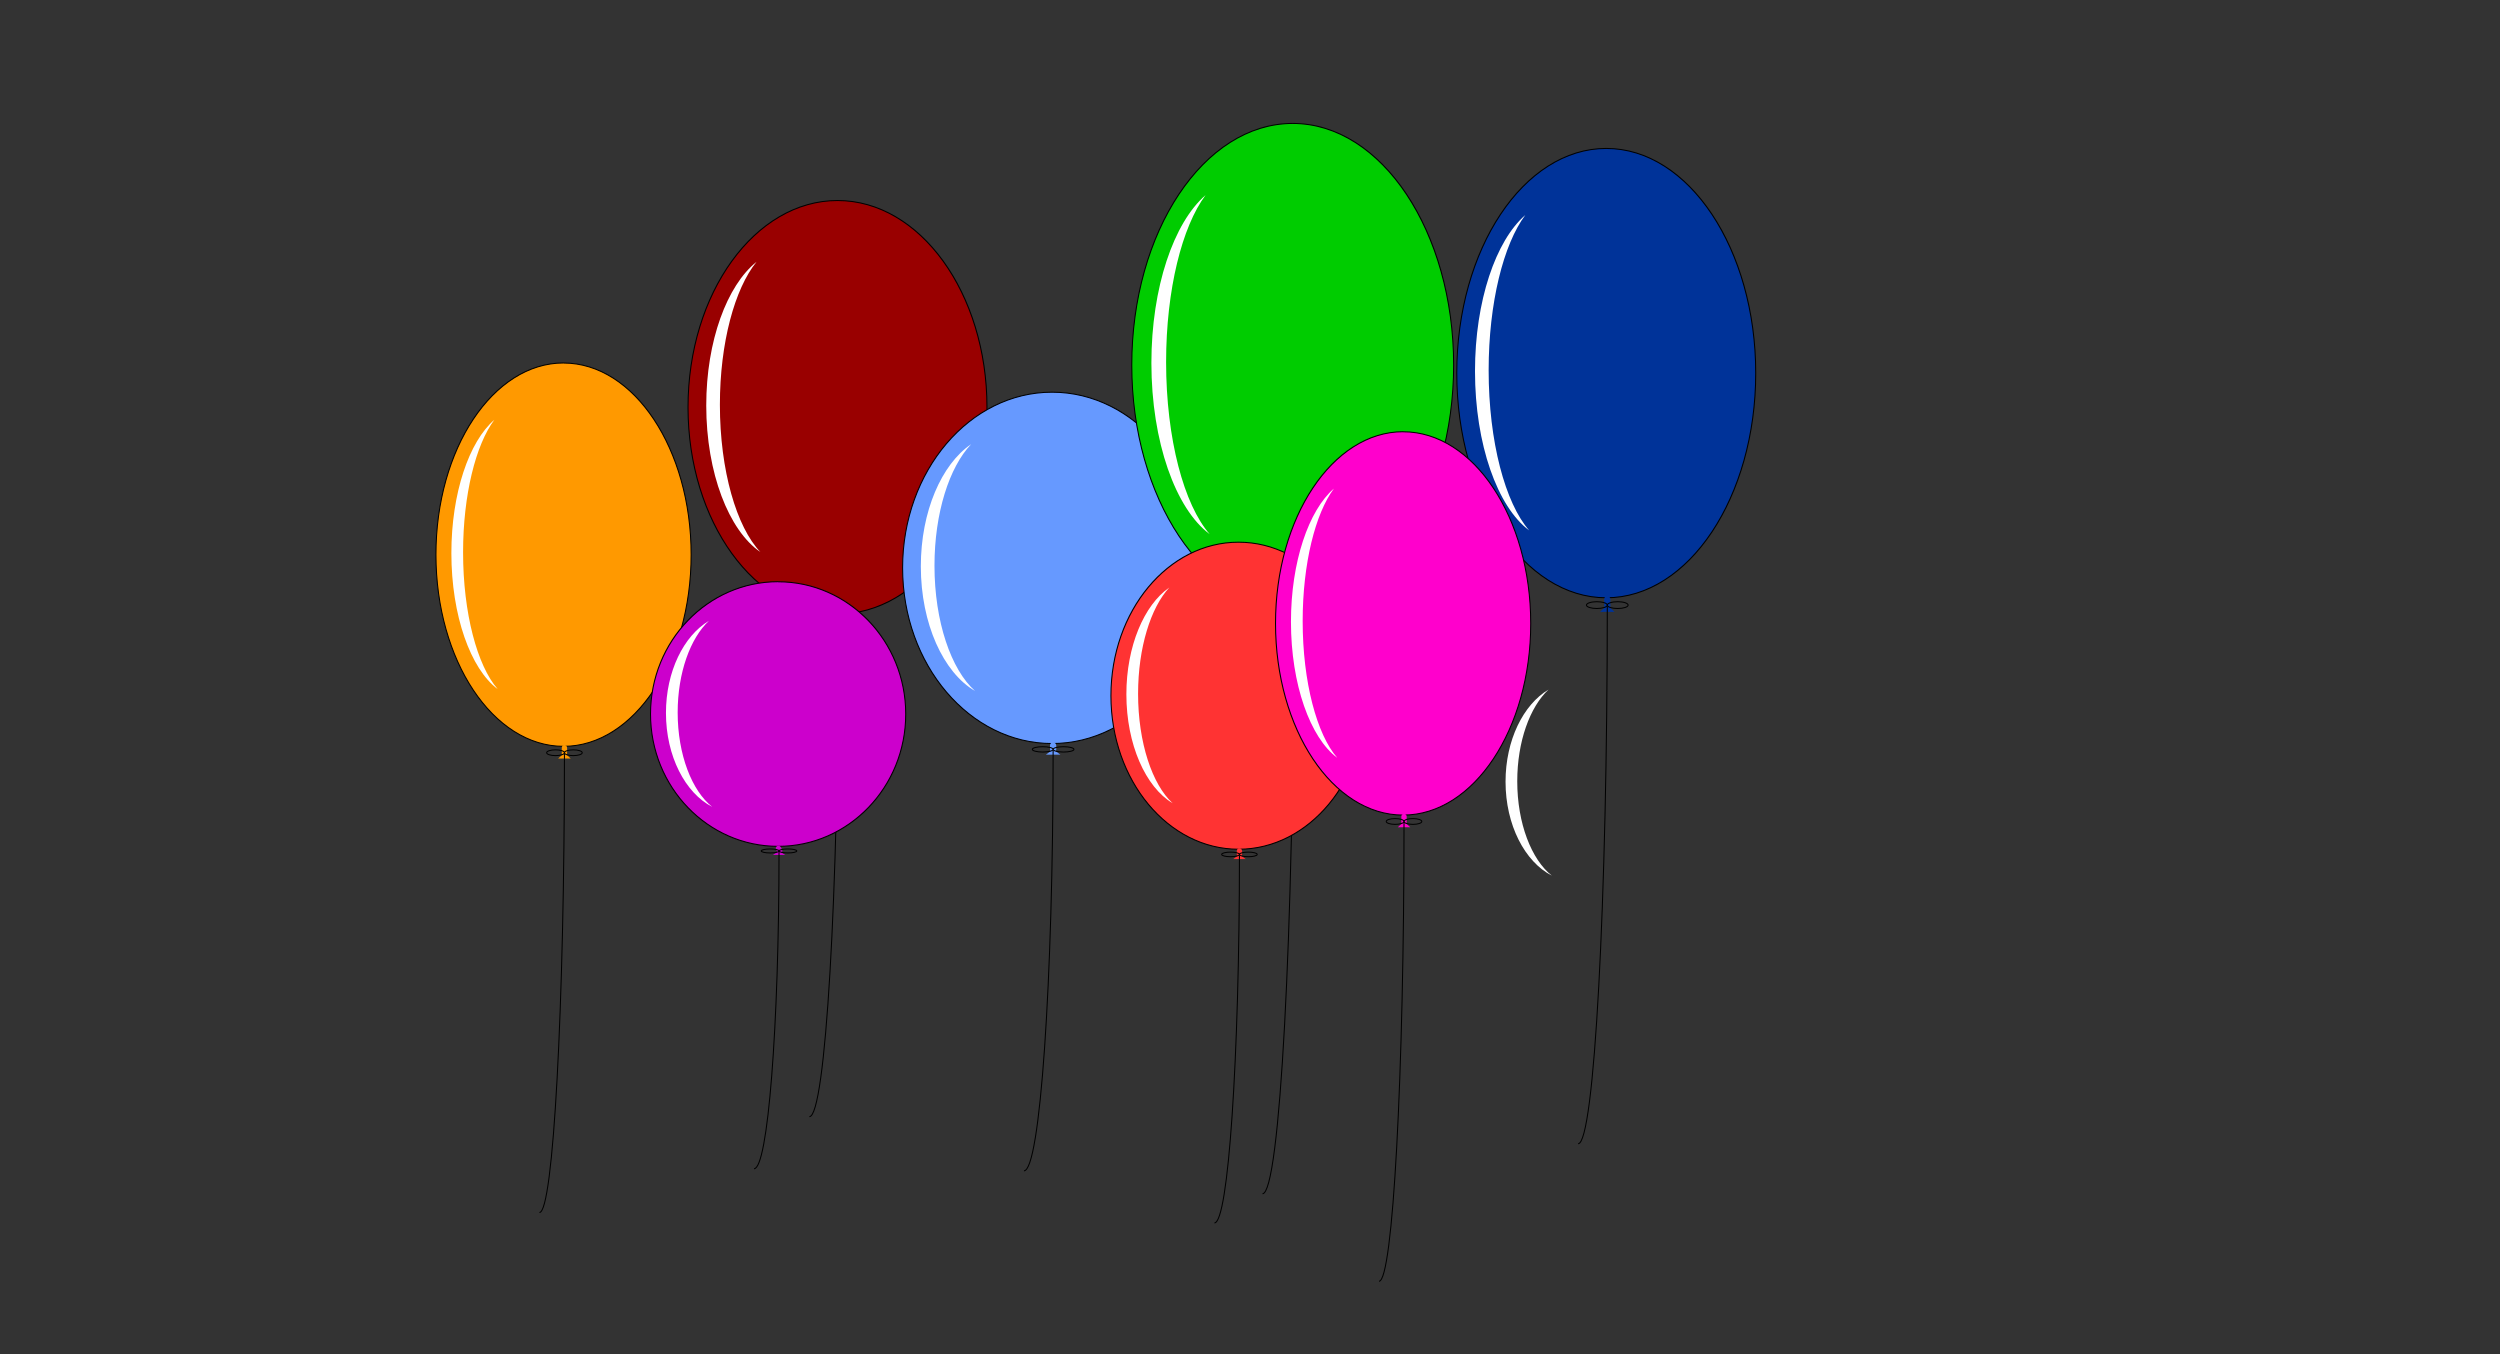 <svg id="Layer_1" data-name="Layer 1" xmlns="http://www.w3.org/2000/svg" viewBox="0 0 1200 650"><rect x="0" y="0" width="1200" height="650" fill="#333333" stroke="none"/><defs><style>.cls-1{fill:#900;}.cls-2{fill:#fff;}.cls-3{fill:none;stroke:#000;stroke-miterlimit:10;stroke-width:0.5px;}.cls-4{fill:#69f;}.cls-5{fill:#f90;}.cls-6{fill:#0c0;}.cls-7{fill:#f33;}.cls-8{fill:#c0c;}.cls-9{fill:#039;}.cls-10{fill:#f0c;}</style></defs><title>Artboard 1</title><ellipse class="cls-1" cx="402" cy="195.5" rx="71.75" ry="99.25"/><path d="M402,96.5c39.43,0,71.5,44.41,71.5,99s-32.07,99-71.5,99-71.5-44.41-71.5-99,32.07-99,71.5-99m0-.5c-39.76,0-72,44.55-72,99.5S362.24,295,402,295s72-44.55,72-99.5S441.76,96,402,96Z"/><path class="cls-2" d="M345.55,194.27c0-29.81,7.13-55.69,17.59-68.6C349,137,339,163.58,339,194.65c0,32.4,10.84,60,26,70.35C353.54,253,345.55,225.82,345.55,194.27Z"/><rect class="cls-1" x="401" y="294" width="3" height="6" rx="1.5" ry="1.5"/><polygon class="cls-1" points="402.5 298 399 301 406 301 402.5 298"/><ellipse class="cls-3" cx="397.5" cy="298" rx="5" ry="1.5"/><ellipse class="cls-3" cx="407.5" cy="298" rx="5" ry="1.5"/><path class="cls-3" d="M402.5,298.5c0,131.27-6.26,237.5-14,237.5"/><ellipse class="cls-4" cx="505" cy="272.58" rx="71.75" ry="84.33"/><path d="M505,188.5c39.43,0,71.5,37.72,71.5,84.08s-32.07,84.07-71.5,84.07-71.5-37.72-71.5-84.07S465.57,188.5,505,188.5m0-.5c-39.76,0-72,37.87-72,84.58s32.24,84.57,72,84.57,72-37.87,72-84.57S544.76,188,505,188Z"/><path class="cls-2" d="M448.55,271.53c0-25.34,7.13-47.33,17.59-58.31C452,222.8,442,245.44,442,271.85c0,27.55,10.84,51,26,59.8C456.54,321.42,448.55,298.35,448.55,271.53Z"/><rect class="cls-4" x="504" y="356.3" width="3" height="5.1" rx="1.5" ry="1.5"/><polygon class="cls-4" points="505.5 359.7 502 362.25 509 362.25 505.5 359.7"/><ellipse class="cls-3" cx="500.5" cy="359.7" rx="5" ry="1.28"/><ellipse class="cls-3" cx="510.5" cy="359.7" rx="5" ry="1.28"/><path class="cls-3" d="M505.5,360.13c0,111.58-6.26,201.87-14,201.87"/><ellipse class="cls-5" cx="270.5" cy="266.26" rx="61.25" ry="92.01"/><path d="M270.5,174.5c33.64,0,61,41.16,61,91.76S304.14,358,270.5,358s-61-41.17-61-91.77,27.36-91.76,61-91.76m0-.5c-34,0-61.5,41.31-61.5,92.26s27.53,92.27,61.5,92.27S332,317.22,332,266.26,304.47,174,270.5,174Z"/><path class="cls-2" d="M222.28,265.12c0-27.64,6.1-51.63,15-63.61-12.11,10.46-20.62,35.16-20.62,64,0,30,9.26,55.63,22.21,65.24C229.11,319.55,222.28,294.38,222.28,265.12Z"/><rect class="cls-5" x="269.65" y="357.6" width="2.56" height="5.56" rx="1.28" ry="1.28"/><polygon class="cls-5" points="270.93 361.31 267.94 364.09 273.92 364.09 270.93 361.31"/><ellipse class="cls-3" cx="266.66" cy="361.31" rx="4.27" ry="1.39"/><ellipse class="cls-3" cx="275.2" cy="361.31" rx="4.27" ry="1.39"/><path class="cls-3" d="M270.93,361.77c0,121.73-5.35,220.23-12,220.23"/><ellipse class="cls-6" cx="620.5" cy="175.23" rx="77.25" ry="115.98"/><path d="M620.5,59.5c42.46,0,77,51.92,77,115.73S663,291,620.5,291s-77-51.92-77-115.74S578,59.5,620.5,59.5m0-.5C577.7,59,543,111,543,175.23s34.7,116.24,77.5,116.24,77.5-52,77.5-116.24S663.3,59,620.5,59Z"/><path class="cls-2" d="M559.73,173.8c0-34.83,7.69-65.05,18.94-80.14-15.26,13.17-26,44.29-26,80.58,0,37.85,11.67,70.08,28,82.18C568.34,242.36,559.73,210.66,559.73,173.8Z"/><rect class="cls-5" x="619.42" y="290.3" width="3.23" height="7.01" rx="1.28" ry="1.28"/><polygon class="cls-5" points="621.04 294.97 617.27 298.48 624.81 298.48 621.04 294.97"/><ellipse class="cls-3" cx="615.66" cy="294.97" rx="5.38" ry="1.75"/><ellipse class="cls-3" cx="626.42" cy="294.97" rx="5.38" ry="1.75"/><path class="cls-3" d="M621,295.56C621,448.91,614.3,573,606,573"/><ellipse class="cls-7" cx="594.5" cy="333.95" rx="61.25" ry="73.7"/><path d="M594.5,260.5c33.64,0,61,32.95,61,73.45s-27.36,73.44-61,73.44-61-32.94-61-73.44,27.36-73.45,61-73.45m0-.5c-34,0-61.5,33.11-61.5,73.95s27.53,73.94,61.5,73.94S656,374.79,656,334,628.47,260,594.5,260Z"/><path class="cls-2" d="M546.28,333c0-22.16,6.1-41.38,15-51-12.11,8.38-20.62,28.17-20.62,51.26,0,24.09,9.26,44.59,22.21,52.29C553.11,376.65,546.28,356.48,546.28,333Z"/><rect class="cls-7" x="593.65" y="407.15" width="2.56" height="4.46" rx="1.28" ry="1.28"/><polygon class="cls-7" points="594.93 410.12 591.94 412.35 597.92 412.35 594.93 410.12"/><ellipse class="cls-3" cx="590.66" cy="410.12" rx="4.27" ry="1.11"/><ellipse class="cls-3" cx="599.2" cy="410.12" rx="4.27" ry="1.11"/><path class="cls-3" d="M594.93,410.49c0,97.57-5.35,176.51-12,176.51"/><ellipse class="cls-8" cx="373.5" cy="342.77" rx="61.25" ry="63.52"/><path d="M373.5,279.5c33.64,0,61,28.38,61,63.27S407.14,406,373.5,406s-61-28.38-61-63.27,27.36-63.27,61-63.27m0-.5c-34,0-61.5,28.55-61.5,63.77s27.53,63.77,61.5,63.77S435,378,435,342.77,407.47,279,373.5,279Z"/><path class="cls-2" d="M325.28,342c0-19.11,6.1-35.69,15-44-12.11,7.23-20.62,24.3-20.62,44.21,0,20.77,9.26,38.45,22.21,45.09C332.11,379.6,325.28,362.21,325.28,342Z"/><rect class="cls-8" x="372.65" y="405.9" width="2.56" height="3.85" rx="1.28" ry="1.28" transform="translate(-145.52 217.26) rotate(-27.34)"/><polygon class="cls-8" points="373.93 408.46 370.94 410.39 376.92 410.39 373.93 408.46"/><ellipse class="cls-3" cx="369.66" cy="408.46" rx="4.27" ry="0.96"/><ellipse class="cls-3" cx="378.2" cy="408.46" rx="4.27" ry="0.96"/><path class="cls-3" d="M373.93,408.78c0,84.14-5.35,152.22-12,152.22"/><ellipse class="cls-9" cx="771" cy="179.09" rx="71.75" ry="107.84"/><path d="M771,71.5c39.43,0,71.5,48.27,71.5,107.59s-32.07,107.6-71.5,107.6-71.5-48.27-71.5-107.6S731.57,71.5,771,71.5m0-.5c-39.76,0-72,48.39-72,108.09s32.24,108.1,72,108.1,72-48.4,72-108.1S810.76,71,771,71Z"/><path class="cls-2" d="M714.55,177.76c0-32.39,7.13-60.5,17.59-74.53C718,115.48,708,144.42,708,178.17c0,35.2,10.84,65.17,26,76.43C722.54,241.52,714.55,212,714.55,177.76Z"/><rect class="cls-9" x="770" y="286.1" width="3" height="6.52" rx="1.5" ry="1.5"/><polygon class="cls-9" points="771.5 290.44 768 293.7 775 293.7 771.5 290.44"/><ellipse class="cls-3" cx="766.5" cy="290.45" rx="5" ry="1.63"/><ellipse class="cls-3" cx="776.5" cy="290.45" rx="5" ry="1.63"/><path class="cls-3" d="M771.5,291c0,142.61-6.26,258-14,258"/><ellipse class="cls-10" cx="673.5" cy="299.26" rx="61.25" ry="92.01"/><path d="M673.5,207.5c33.64,0,61,41.16,61,91.76S707.14,391,673.5,391s-61-41.17-61-91.77,27.36-91.76,61-91.76m0-.5c-34,0-61.5,41.31-61.5,92.26s27.53,92.27,61.5,92.27S735,350.22,735,299.26,707.47,207,673.5,207Z"/><path class="cls-2" d="M625.28,298.12c0-27.64,6.1-51.63,15-63.61-12.11,10.46-20.62,35.16-20.62,64,0,30,9.26,55.63,22.21,65.24C632.11,352.55,625.28,327.38,625.28,298.12Z"/><rect class="cls-10" x="672.65" y="390.6" width="2.56" height="5.56" rx="1.28" ry="1.28"/><polygon class="cls-10" points="673.93 394.31 670.94 397.09 676.92 397.09 673.93 394.31"/><ellipse class="cls-3" cx="669.66" cy="394.31" rx="4.27" ry="1.39"/><ellipse class="cls-3" cx="678.2" cy="394.31" rx="4.27" ry="1.39"/><path class="cls-3" d="M673.93,394.77c0,121.73-5.35,220.23-12,220.23"/><path class="cls-2" d="M728.28,375c0-19.11,6.1-35.69,15-44-12.11,7.23-20.62,24.3-20.62,44.21,0,20.77,9.26,38.45,22.21,45.09C735.11,412.6,728.28,395.21,728.28,375Z"/></svg>
